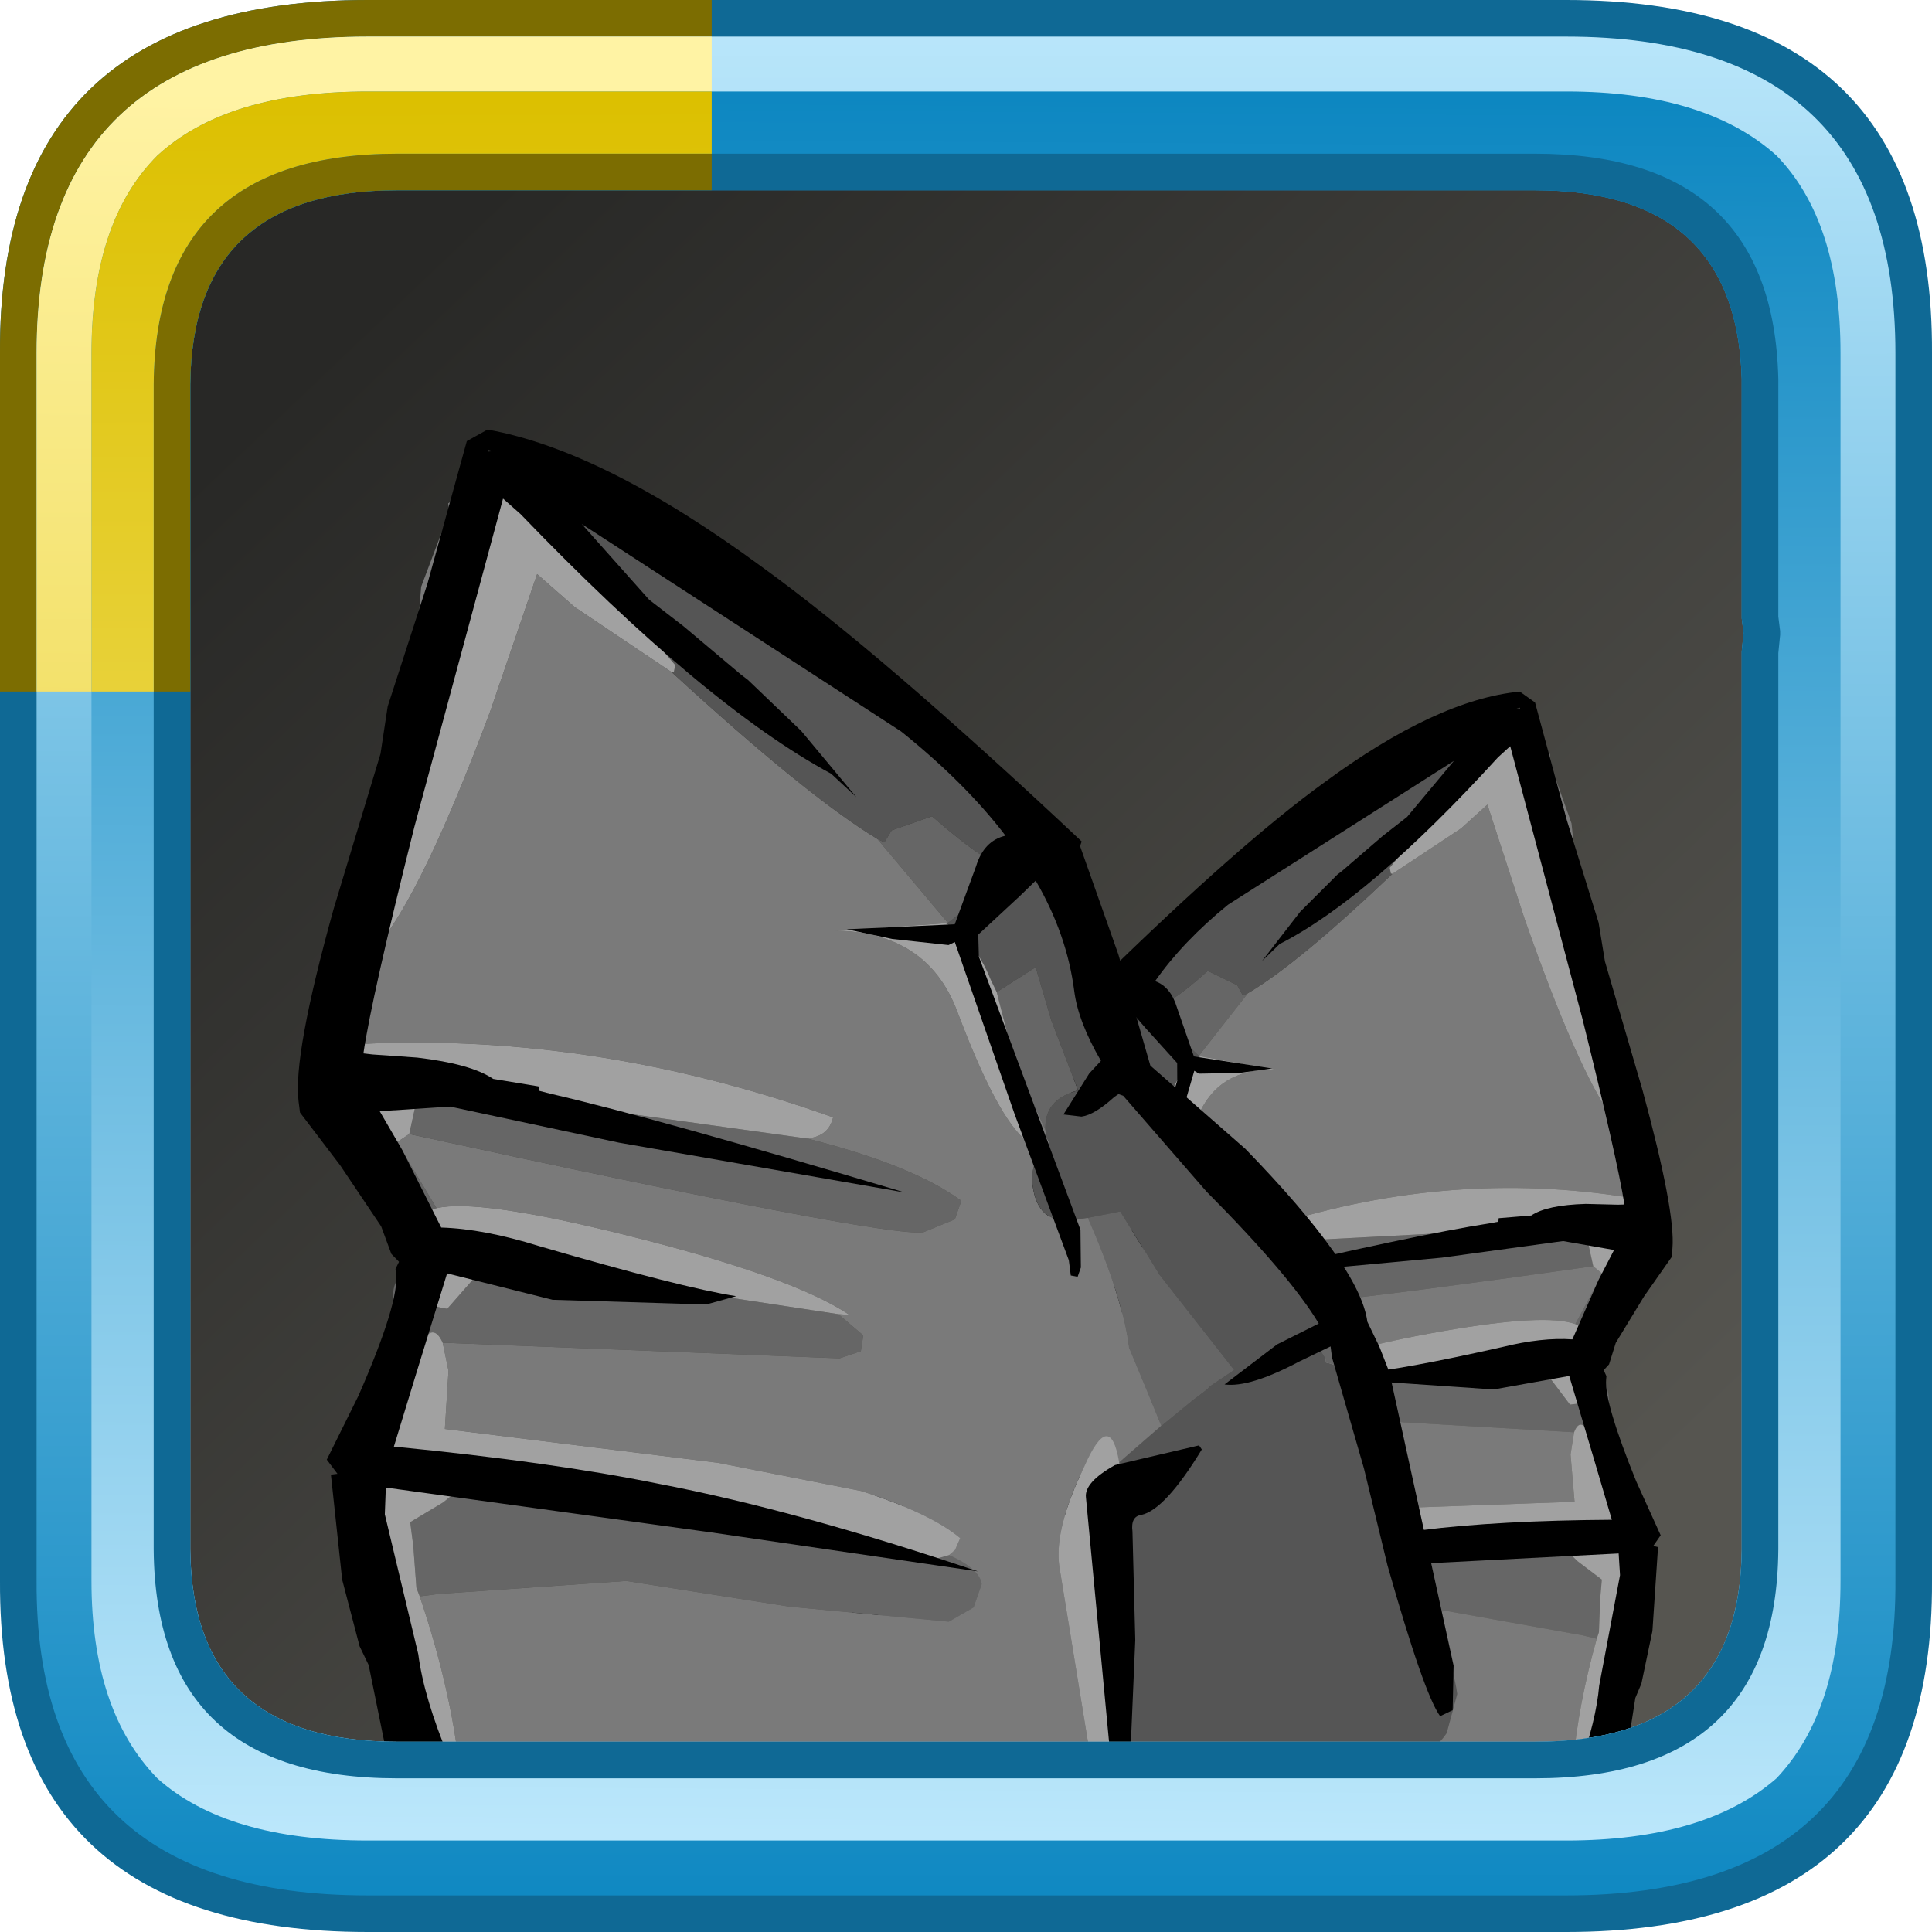 <?xml version="1.0" encoding="UTF-8" standalone="no"?>
<svg xmlns:ffdec="https://www.free-decompiler.com/flash" xmlns:xlink="http://www.w3.org/1999/xlink" ffdec:objectType="frame" height="52.8px" width="52.8px" xmlns="http://www.w3.org/2000/svg">
  <g transform="matrix(1.0, 0.0, 0.0, 1.0, 2.0, 2.0)">
    <use ffdec:characterId="619" height="44.0" transform="matrix(1.0, 0.0, 0.0, 1.0, 2.0, 2.0)" width="44.0" xlink:href="#sprite0"/>
    <use ffdec:characterId="753" height="32.8" transform="matrix(-0.866, -0.212, -0.082, 0.952, 45.25, 18.3)" width="24.8" xlink:href="#sprite2"/>
    <use ffdec:characterId="753" height="32.8" transform="matrix(1.193, -0.153, 0.153, 1.193, 3.45, 10.75)" width="24.8" xlink:href="#sprite2"/>
    <use ffdec:characterId="718" height="52.8" transform="matrix(1.0, 0.0, 0.0, 1.0, -2.0, -2.0)" width="52.8" xlink:href="#sprite3"/>
  </g>
  <defs>
    <g id="sprite0" transform="matrix(1.0, 0.0, 0.0, 1.0, -2.0, -2.0)">
      <use ffdec:characterId="482" height="44.0" transform="matrix(1.0, 0.0, 0.0, 1.0, 2.0, 2.0)" width="44.0" xlink:href="#sprite1"/>
    </g>
    <g id="sprite1" transform="matrix(1.0, 0.0, 0.0, 1.0, -2.0, -2.0)">
      <use ffdec:characterId="481" height="44.0" transform="matrix(1.0, 0.0, 0.0, 1.0, 2.0, 2.0)" width="44.0" xlink:href="#shape0"/>
    </g>
    <g id="shape0" transform="matrix(1.0, 0.0, 0.0, 1.0, -2.0, -2.0)">
      <path d="M44.3 3.05 L44.45 3.2 44.6 3.3 45.3 4.15 45.25 4.0 45.45 4.5 Q46.0 5.75 46.0 7.5 L46.0 40.5 45.75 42.8 45.7 42.9 45.7 42.85 45.45 43.55 45.4 43.7 45.1 44.2 44.7 44.65 Q43.15 46.0 40.1 46.0 L7.9 46.0 Q5.65 46.0 4.2 45.3 L4.25 45.3 3.65 44.95 3.25 44.6 3.15 44.45 3.0 44.3 2.5 43.4 Q2.0 42.2 2.0 40.6 L2.0 40.5 2.0 7.5 Q2.0 6.55 2.15 5.75 L2.7 4.25 Q3.35 3.05 4.7 2.5 L4.65 2.5 5.0 2.4 5.15 2.35 5.3 2.3 5.9 2.15 6.85 2.05 6.95 2.05 7.8 2.0 7.9 2.0 18.3 2.0 18.6 2.0 40.1 2.0 40.45 2.0 41.6 2.1 41.75 2.1 41.95 2.2 43.05 2.45 Q43.7 2.65 44.2 3.0 L44.3 3.05" fill="url(#gradient0)" fill-rule="evenodd" stroke="none"/>
    </g>
    <linearGradient gradientTransform="matrix(-0.02, -0.021, 0.021, -0.02, 24.0, 24.0)" gradientUnits="userSpaceOnUse" id="gradient0" spreadMethod="pad" x1="-819.2" x2="819.2">
      <stop offset="0.0" stop-color="#565550"/>
      <stop offset="1.0" stop-color="#282826"/>
    </linearGradient>
    <g id="sprite2" transform="matrix(1.0, 0.0, 0.0, 1.0, 0.0, 0.0)">
      <use ffdec:characterId="752" height="32.8" transform="matrix(1.0, 0.0, 0.0, 1.0, 0.0, 0.0)" width="24.8" xlink:href="#shape1"/>
    </g>
    <g id="shape1" transform="matrix(1.0, 0.0, 0.0, 1.0, 0.0, 0.0)">
      <path d="M17.85 19.5 L18.6 19.45 19.3 21.0 20.7 23.35 20.5 23.45 20.1 23.65 20.05 23.7 19.7 23.9 18.9 24.4 18.7 23.65 18.4 22.55 Q18.4 21.35 17.85 19.5 M17.35 29.0 L17.45 30.0 17.2 30.65 17.35 29.15 17.35 29.0 M17.0 31.75 L17.05 31.95 16.9 31.95 16.95 31.8 17.0 31.75 M24.1 28.25 L23.4 25.95 23.5 24.85 23.95 27.4 24.1 28.25 M23.25 23.8 Q23.1 23.55 22.8 23.45 L22.8 23.35 22.6 22.9 22.9 22.65 23.1 23.25 23.25 23.8 M19.6 16.75 L18.85 16.6 18.9 16.15 18.9 15.9 19.6 16.75 M18.85 15.7 L18.55 13.8 18.2 12.0 18.2 11.95 18.45 12.8 18.9 15.25 18.85 15.7 M17.95 11.45 L17.8 11.65 16.65 11.8 15.55 12.45 14.2 10.35 14.35 10.45 14.55 10.2 15.5 10.0 Q16.65 11.3 17.0 11.3 17.5 11.3 17.7 11.05 L17.95 11.45 M16.45 14.15 L17.4 13.7 17.6 14.95 18.0 16.6 Q17.2 16.7 17.15 17.4 L16.65 15.75 16.45 14.15 M1.5 13.65 L2.05 14.75 1.7 15.4 1.45 14.25 1.5 13.65 M11.75 16.9 Q14.05 17.8 15.05 18.75 L14.85 19.15 14.1 19.35 Q13.2 19.35 2.8 15.65 L3.05 14.95 3.05 14.65 4.45 14.8 7.15 15.65 11.75 16.9 M2.5 15.8 L3.2 17.4 2.9 17.45 2.9 17.8 3.4 18.1 3.35 18.65 2.75 19.2 2.85 19.6 3.15 19.7 4.0 18.95 4.0 18.8 5.7 19.1 6.7 19.45 11.95 20.95 12.45 21.5 12.35 21.85 11.85 21.95 2.95 20.45 Q2.8 19.95 2.45 20.4 L2.4 20.35 Q2.15 20.2 2.05 19.85 L1.95 19.45 Q1.95 18.65 2.75 18.65 L2.85 18.65 1.8 15.65 2.05 15.8 2.5 15.8 M13.75 26.7 Q14.4 27.1 14.4 27.45 L14.15 27.95 13.55 28.2 10.0 27.4 6.4 26.35 2.15 26.1 1.7 26.1 1.65 25.9 1.7 24.95 1.7 24.4 2.5 24.05 3.15 23.65 4.65 24.1 8.95 25.2 Q9.8 25.2 11.55 26.0 L13.4 26.75 13.75 26.7 M14.6 31.7 Q14.85 31.55 15.25 31.4 L15.8 31.85 14.6 31.7 M0.65 24.65 L0.8 25.6 0.85 25.85 0.6 25.7 0.4 25.2 Q0.4 24.95 0.55 24.8 L0.65 24.65 M0.95 28.85 L1.0 29.2 Q1.1 29.9 1.9 30.35 0.9 30.3 0.9 29.25 L0.95 28.85" fill="#666666" fill-rule="evenodd" stroke="none"/>
      <path d="M17.85 19.5 Q18.4 21.35 18.4 22.55 L18.7 23.65 18.9 24.4 17.85 25.1 Q17.8 23.85 17.05 25.1 16.2 26.4 16.2 27.25 L16.35 31.65 16.95 31.55 16.95 31.6 17.0 31.75 16.95 31.8 16.9 31.95 16.5 32.2 15.8 31.85 15.25 31.4 Q14.85 31.55 14.6 31.7 L13.7 32.0 5.55 30.85 2.45 30.55 1.95 30.35 2.1 29.8 Q2.1 28.1 1.7 26.1 L2.15 26.1 6.4 26.35 10.0 27.4 13.55 28.2 14.15 27.95 14.4 27.45 Q14.4 27.1 13.75 26.7 L13.9 26.6 14.05 26.35 Q13.45 25.7 11.95 25.0 L8.8 23.95 2.75 22.4 3.0 21.1 2.95 20.45 11.85 21.95 12.35 21.85 12.45 21.5 11.95 20.95 12.2 21.0 Q11.0 19.95 7.25 18.5 4.15 17.3 3.2 17.4 L2.5 15.8 2.8 15.65 Q13.2 19.35 14.1 19.35 L14.85 19.15 15.05 18.75 Q14.05 17.8 11.75 16.9 L11.8 16.9 Q12.25 16.9 12.4 16.5 7.1 13.8 1.55 13.45 L1.75 13.9 2.65 14.25 Q2.55 14.25 2.4 14.4 L2.05 14.75 1.5 13.65 1.05 12.85 Q1.05 12.2 2.65 8.7 L4.25 5.25 4.65 3.35 5.5 1.75 5.5 1.55 5.8 1.4 6.5 1.3 6.5 1.5 6.55 1.65 6.45 2.05 Q5.85 2.8 5.0 4.25 2.25 8.75 2.25 10.9 L2.3 11.25 2.6 11.35 Q3.8 10.25 5.85 6.35 L7.3 3.4 8.05 4.25 10.05 6.0 Q12.75 9.2 14.2 10.35 L15.55 12.45 15.5 12.45 13.0 12.3 Q15.05 12.6 15.5 14.45 16.1 17.0 16.7 17.6 L16.65 15.75 17.15 17.4 17.15 17.55 17.2 17.7 Q16.7 18.05 16.7 18.6 16.7 19.5 17.5 19.5 L17.85 19.5 M17.2 30.65 L17.05 31.15 17.35 29.15 17.2 30.65 M4.45 14.8 L3.05 14.65 2.95 14.35 4.45 14.8 M2.4 20.35 L2.45 20.4 2.25 20.7 2.4 20.35 M4.0 18.8 L3.9 18.6 3.65 18.55 3.35 18.65 3.4 18.1 5.7 19.1 4.0 18.8 M1.45 22.0 L1.35 22.2 1.25 22.2 1.45 22.0 M0.65 22.85 L1.45 23.15 0.95 23.45 Q0.55 22.55 0.55 23.8 L0.55 23.85 0.55 24.0 0.55 24.1 0.65 24.45 0.65 24.65 0.55 24.8 0.45 23.15 0.65 22.85 M0.85 25.85 L0.85 25.95 1.0 26.7 1.25 28.0 1.5 29.25 1.9 30.35 Q1.1 29.9 1.0 29.2 L0.95 28.85 0.6 25.7 0.85 25.85" fill="#7a7a7a" fill-rule="evenodd" stroke="none"/>
      <path d="M18.9 24.4 L19.7 23.9 20.05 23.7 20.1 23.65 20.5 23.45 20.7 23.35 19.3 21.0 18.6 19.45 17.85 19.5 17.5 19.5 Q16.7 19.5 16.7 18.6 16.7 18.05 17.2 17.7 L17.15 17.55 17.15 17.4 Q17.2 16.7 18.0 16.6 L17.6 14.95 17.4 13.7 16.45 14.15 16.35 13.85 Q16.1 12.9 15.5 12.45 L15.55 12.45 16.65 11.8 17.8 11.65 17.95 11.45 18.2 11.95 18.2 12.0 18.55 13.8 18.85 15.7 18.9 15.9 18.9 16.15 18.85 16.6 19.6 16.75 Q20.6 17.1 21.05 18.05 L22.15 20.05 Q22.95 21.65 22.95 22.35 L22.9 22.65 22.6 22.9 22.8 23.35 22.8 23.45 Q23.1 23.55 23.25 23.8 L23.5 24.5 23.5 24.85 23.4 25.95 24.1 28.25 24.2 28.6 Q24.8 30.4 24.8 31.3 L24.45 32.15 Q24.1 32.55 23.65 32.55 L23.45 32.5 23.1 32.6 20.25 32.8 Q19.15 32.8 18.45 32.1 L18.0 32.45 Q17.3 32.45 17.05 32.05 L17.05 31.95 17.0 31.75 16.95 31.6 16.95 31.55 17.05 31.15 17.2 30.65 17.45 30.0 17.35 29.0 17.2 27.3 Q17.2 26.65 17.8 26.25 L17.85 25.25 17.85 25.1 18.9 24.4 M17.7 11.05 Q17.5 11.3 17.0 11.3 16.65 11.3 15.5 10.0 L14.55 10.2 14.35 10.45 14.2 10.35 Q12.75 9.2 10.05 6.0 L10.1 6.0 10.15 5.85 8.25 2.95 7.7 2.25 7.7 2.1 Q7.7 0.8 6.9 1.55 L6.55 1.65 6.5 1.5 6.5 1.3 Q6.65 -0.6 9.5 1.75 11.55 3.4 13.05 5.2 L15.95 8.0 Q17.7 9.9 17.7 11.05" fill="#555555" fill-rule="evenodd" stroke="none"/>
      <path d="M17.85 25.1 L17.85 25.25 17.8 26.25 Q17.2 26.65 17.2 27.3 L17.35 29.0 17.35 29.15 17.05 31.15 16.95 31.55 16.35 31.65 16.2 27.25 Q16.2 26.4 17.05 25.1 17.8 23.85 17.85 25.1 M15.5 12.45 Q16.1 12.9 16.35 13.85 L16.45 14.15 16.65 15.75 16.7 17.6 Q16.1 17.0 15.5 14.45 15.05 12.6 13.0 12.3 L15.5 12.45 M6.55 1.65 L6.9 1.55 Q7.7 0.8 7.7 2.1 L7.7 2.25 8.25 2.95 10.15 5.85 10.1 6.0 10.05 6.0 8.05 4.25 7.3 3.4 5.85 6.35 Q3.8 10.25 2.6 11.35 L2.3 11.25 2.25 10.9 Q2.25 8.75 5.0 4.25 5.85 2.8 6.45 2.05 L6.55 1.65 M2.05 14.75 L2.4 14.4 Q2.55 14.25 2.65 14.25 L1.75 13.9 1.55 13.45 Q7.1 13.8 12.4 16.5 12.25 16.9 11.8 16.9 L11.75 16.9 7.15 15.65 4.45 14.8 2.95 14.35 3.05 14.65 3.05 14.95 2.8 15.65 2.5 15.8 2.05 15.8 1.8 15.65 1.65 15.55 1.7 15.4 2.05 14.75 M3.2 17.4 Q4.15 17.3 7.25 18.5 11.0 19.95 12.2 21.0 L11.95 20.95 6.7 19.45 5.7 19.1 3.4 18.1 2.9 17.8 2.9 17.45 3.2 17.4 M2.95 20.45 L3.0 21.1 2.75 22.4 8.8 23.95 11.95 25.0 Q13.45 25.7 14.05 26.35 L13.9 26.6 13.75 26.7 13.4 26.75 11.55 26.0 Q9.8 25.2 8.95 25.2 L4.65 24.1 3.15 23.65 2.5 24.05 1.7 24.4 1.7 24.95 1.65 25.9 1.7 26.1 Q2.1 28.1 2.1 29.8 L1.95 30.35 1.9 30.4 1.9 30.35 1.5 29.25 1.25 28.0 1.0 26.7 0.85 25.95 0.85 25.85 0.8 25.6 0.65 24.65 0.65 24.45 0.55 24.1 0.55 24.0 0.55 23.85 0.55 23.8 Q0.55 22.55 0.95 23.45 L1.45 23.15 0.65 22.85 0.6 22.8 Q0.6 22.25 1.25 22.2 L1.35 22.2 1.45 22.0 2.15 20.75 2.25 20.7 2.45 20.4 Q2.8 19.95 2.95 20.45 M3.35 18.65 L3.65 18.55 3.9 18.6 4.0 18.8 4.0 18.95 3.15 19.7 2.85 19.6 2.75 19.2 3.35 18.65" fill="#a1a1a1" fill-rule="evenodd" stroke="none"/>
      <path d="M20.45 23.65 L21.75 22.9 22.75 22.55 Q22.25 21.4 20.6 19.25 L19.0 16.85 18.9 16.8 18.8 16.85 Q18.3 17.2 18.0 17.2 L17.6 17.1 18.3 16.25 18.6 16.0 Q18.2 15.05 18.2 14.35 18.2 13.05 17.65 11.75 L17.25 12.05 16.2 12.8 16.15 13.3 17.65 19.75 17.55 20.6 17.45 20.8 17.3 20.75 17.3 20.4 16.5 16.95 15.65 12.9 15.5 12.95 14.25 12.65 13.25 12.3 15.7 12.5 16.35 11.25 Q16.6 10.7 17.1 10.65 16.35 9.35 15.05 8.0 L8.45 2.4 9.75 4.3 9.8 4.35 10.45 5.0 11.6 6.25 11.75 6.4 12.8 7.7 13.85 9.35 13.35 8.75 Q10.7 6.85 7.1 2.0 L6.75 1.6 3.8 8.75 Q2.35 12.45 2.0 13.7 L2.2 13.75 3.2 13.95 Q4.4 14.25 4.85 14.65 L5.85 14.95 5.85 15.05 6.1 15.15 Q8.4 16.0 13.8 18.4 L7.5 16.45 3.8 15.15 2.2 15.05 2.6 16.0 3.25 17.85 Q4.2 18.0 5.4 18.55 8.5 19.9 9.7 20.25 L9.0 20.35 5.55 19.8 3.25 18.9 2.25 21.1 1.55 22.65 Q5.05 23.45 7.4 24.25 10.45 25.25 14.35 27.15 L8.45 25.5 1.25 23.55 1.15 24.15 1.5 27.4 Q1.5 28.4 1.9 29.85 L1.15 29.9 0.75 30.05 0.5 29.55 0.35 27.5 0.2 27.05 0.0 25.5 0.05 23.1 0.2 23.1 0.0 22.75 0.9 21.4 Q2.1 19.4 2.1 18.75 L2.1 18.65 2.2 18.5 2.05 18.3 1.9 17.65 1.15 16.15 0.4 14.85 0.4 14.7 0.4 14.6 Q0.4 13.55 1.75 10.35 L3.25 7.0 3.55 5.95 4.8 3.3 6.1 0.2 6.6 0.0 Q9.15 0.8 12.4 3.9 14.85 6.2 18.8 11.0 L18.75 11.1 19.3 13.65 19.7 16.25 21.6 18.4 Q23.85 21.4 23.85 22.65 L24.05 23.25 24.2 23.85 24.8 30.65 24.65 31.65 24.35 31.75 Q24.05 31.2 23.6 28.2 L23.35 25.95 22.95 23.35 22.95 23.1 22.2 23.35 Q21.0 23.8 20.45 23.65 M6.65 0.5 L6.55 0.45 6.55 0.5 6.65 0.5 M17.95 26.7 L17.7 29.15 17.15 32.35 Q16.8 32.25 16.8 31.8 L17.0 25.8 Q17.0 25.45 17.75 25.15 L19.7 24.95 19.75 25.05 Q18.75 26.3 18.2 26.35 17.95 26.35 17.95 26.7" fill="#000000" fill-rule="evenodd" stroke="none"/>
    </g>
    <g id="sprite3" transform="matrix(1.0, 0.0, 0.0, 1.0, 2.0, 2.0)">
      <use ffdec:characterId="660" height="52.8" transform="matrix(1.0, 0.0, 0.0, 1.0, -2.0, -2.0)" width="52.8" xlink:href="#shape2"/>
      <filter id="filter0">
        <feColorMatrix in="SourceGraphic" result="filterResult0" type="matrix" values="0.309 0.609 0.082 0.0 0.067 0.309 0.609 0.082 0.0 0.067 0.309 0.609 0.082 0.0 0.067 0.0 0.0 0.0 1.0 0.0"/>
      </filter>
      <use ffdec:characterId="616" filter="url(#filter0)" height="18.9" transform="matrix(1.0, 0.0, 0.0, 1.0, -2.0, -2.0)" width="19.45" xlink:href="#sprite4"/>
    </g>
    <g id="shape2" transform="matrix(1.0, 0.0, 0.0, 1.0, 2.0, 2.0)">
      <path d="M40.8 -2.0 Q50.85 -2.0 50.8 7.65 L50.8 41.2 Q50.85 50.8 40.8 50.8 L8.05 50.8 Q-2.05 50.8 -2.0 41.2 L-2.0 7.65 Q-2.05 -2.0 8.05 -2.0 L40.8 -2.0 M45.6 15.95 L45.6 15.8 45.65 15.3 45.6 14.9 45.6 14.7 45.6 8.35 Q45.45 3.2 39.95 3.2 L8.85 3.2 Q3.25 3.2 3.2 8.5 L3.2 40.35 Q3.25 45.6 8.85 45.6 L39.95 45.6 Q45.55 45.6 45.6 40.35 L45.6 15.95" fill="#0f6995" fill-rule="evenodd" stroke="none"/>
      <path d="M40.8 -1.0 Q49.8 -1.0 49.8 7.65 L49.8 41.2 Q49.85 49.8 40.8 49.8 L8.05 49.8 Q-1.05 49.8 -1.0 41.2 L-1.0 7.65 Q-1.0 -1.0 8.05 -1.0 L40.8 -1.0 M46.6 15.9 L46.65 15.3 46.6 14.8 46.6 14.7 46.6 8.4 Q46.5 2.2 39.95 2.2 L8.85 2.2 Q2.2 2.2 2.2 8.5 L2.2 40.35 Q2.25 46.6 8.85 46.6 L39.95 46.6 Q46.55 46.6 46.6 40.35 L46.6 15.9" fill="url(#gradient1)" fill-rule="evenodd" stroke="none"/>
      <path d="M48.3 7.65 L48.3 41.2 Q48.3 44.75 46.55 46.6 44.6 48.3 40.8 48.3 L8.05 48.3 Q4.2 48.3 2.3 46.6 0.5 44.75 0.5 41.2 L0.5 7.65 Q0.5 4.05 2.3 2.25 4.2 0.5 8.05 0.5 L40.8 0.5 Q44.6 0.5 46.55 2.25 48.3 4.05 48.3 7.65 M45.65 15.3 L45.6 14.9 45.6 14.7 45.6 8.35 Q45.45 3.2 39.95 3.2 L8.85 3.2 Q3.25 3.2 3.2 8.5 L3.2 40.35 Q3.25 45.6 8.85 45.6 L39.95 45.6 Q45.55 45.6 45.6 40.35 L45.6 15.95 45.6 15.8 45.65 15.3" fill="url(#gradient2)" fill-rule="evenodd" stroke="none"/>
      <path d="M46.65 15.35 L46.6 15.85 46.6 15.95 46.6 40.35 Q46.55 46.6 39.95 46.6 L8.85 46.6 Q2.25 46.6 2.2 40.35 L2.2 8.5 Q2.25 2.2 8.85 2.2 L39.95 2.2 Q46.45 2.2 46.6 8.35 L46.6 14.75 46.6 14.85 46.65 15.25 46.65 15.35 M45.6 14.7 L45.6 8.35 Q45.45 3.2 39.95 3.2 L8.85 3.2 Q3.25 3.2 3.2 8.5 L3.2 40.35 Q3.25 45.6 8.85 45.6 L39.95 45.6 Q45.55 45.6 45.6 40.35 L45.6 15.95 45.6 15.8 45.65 15.3 45.6 14.9 45.6 14.7" fill="#0f6995" fill-rule="evenodd" stroke="none"/>
    </g>
    <linearGradient gradientTransform="matrix(0.0, -0.032, 1.0, -3.0E-4, -0.9, 24.4)" gradientUnits="userSpaceOnUse" id="gradient1" spreadMethod="pad" x1="-819.2" x2="819.2">
      <stop offset="0.0" stop-color="#0d87c1"/>
      <stop offset="1.0" stop-color="#bbe7fb"/>
    </linearGradient>
    <linearGradient gradientTransform="matrix(-2.0E-4, 0.029, -0.031, -2.0E-4, 24.4, 24.4)" gradientUnits="userSpaceOnUse" id="gradient2" spreadMethod="pad" x1="-819.2" x2="819.2">
      <stop offset="0.0" stop-color="#0d87c1"/>
      <stop offset="1.0" stop-color="#bbe7fb"/>
    </linearGradient>
    <g id="sprite4" transform="matrix(1.0, 0.0, 0.0, 1.0, 0.0, 0.0)">
      <use ffdec:characterId="615" height="18.9" transform="matrix(1.0, 0.0, 0.0, 1.0, 0.0, 0.0)" width="19.45" xlink:href="#shape3"/>
    </g>
    <g id="shape3" transform="matrix(1.0, 0.0, 0.0, 1.0, 0.0, 0.0)">
      <path d="M1.0 18.9 L0.0 18.9 0.0 9.65 Q-0.05 0.0 10.05 0.0 L19.45 0.0 19.45 1.0 10.05 1.0 Q1.0 1.0 1.0 9.65 L1.0 18.9 M19.45 4.2 L19.45 5.2 10.85 5.2 Q5.25 5.2 5.2 10.5 L5.2 18.9 4.2 18.9 4.2 10.5 Q4.25 4.2 10.85 4.2 L19.45 4.2" fill="#7c6d01" fill-rule="evenodd" stroke="none"/>
      <path d="M19.45 1.0 L19.45 2.5 10.05 2.5 Q6.2 2.5 4.3 4.25 2.5 6.05 2.5 9.65 L2.5 18.9 1.0 18.9 1.0 9.65 Q1.0 1.0 10.05 1.0 L19.45 1.0" fill="url(#gradient3)" fill-rule="evenodd" stroke="none"/>
      <path d="M19.45 2.5 L19.45 4.2 10.85 4.2 Q4.25 4.2 4.2 10.5 L4.2 18.9 2.5 18.9 2.5 9.65 Q2.5 6.05 4.3 4.25 6.2 2.5 10.05 2.5 L19.45 2.5" fill="url(#gradient4)" fill-rule="evenodd" stroke="none"/>
    </g>
    <linearGradient gradientTransform="matrix(1.0E-4, -0.029, 0.031, 2.0E-4, 26.4, 26.4)" gradientUnits="userSpaceOnUse" id="gradient3" spreadMethod="pad" x1="-819.2" x2="819.2">
      <stop offset="0.0" stop-color="#dcc001"/>
      <stop offset="1.0" stop-color="#fff3a4"/>
    </linearGradient>
    <linearGradient gradientTransform="matrix(1.0E-4, 0.029, -0.031, 1.0E-4, 26.4, 26.4)" gradientUnits="userSpaceOnUse" id="gradient4" spreadMethod="pad" x1="-819.2" x2="819.2">
      <stop offset="0.0" stop-color="#dcc001"/>
      <stop offset="1.0" stop-color="#fff3a4"/>
    </linearGradient>
  </defs>
</svg>
